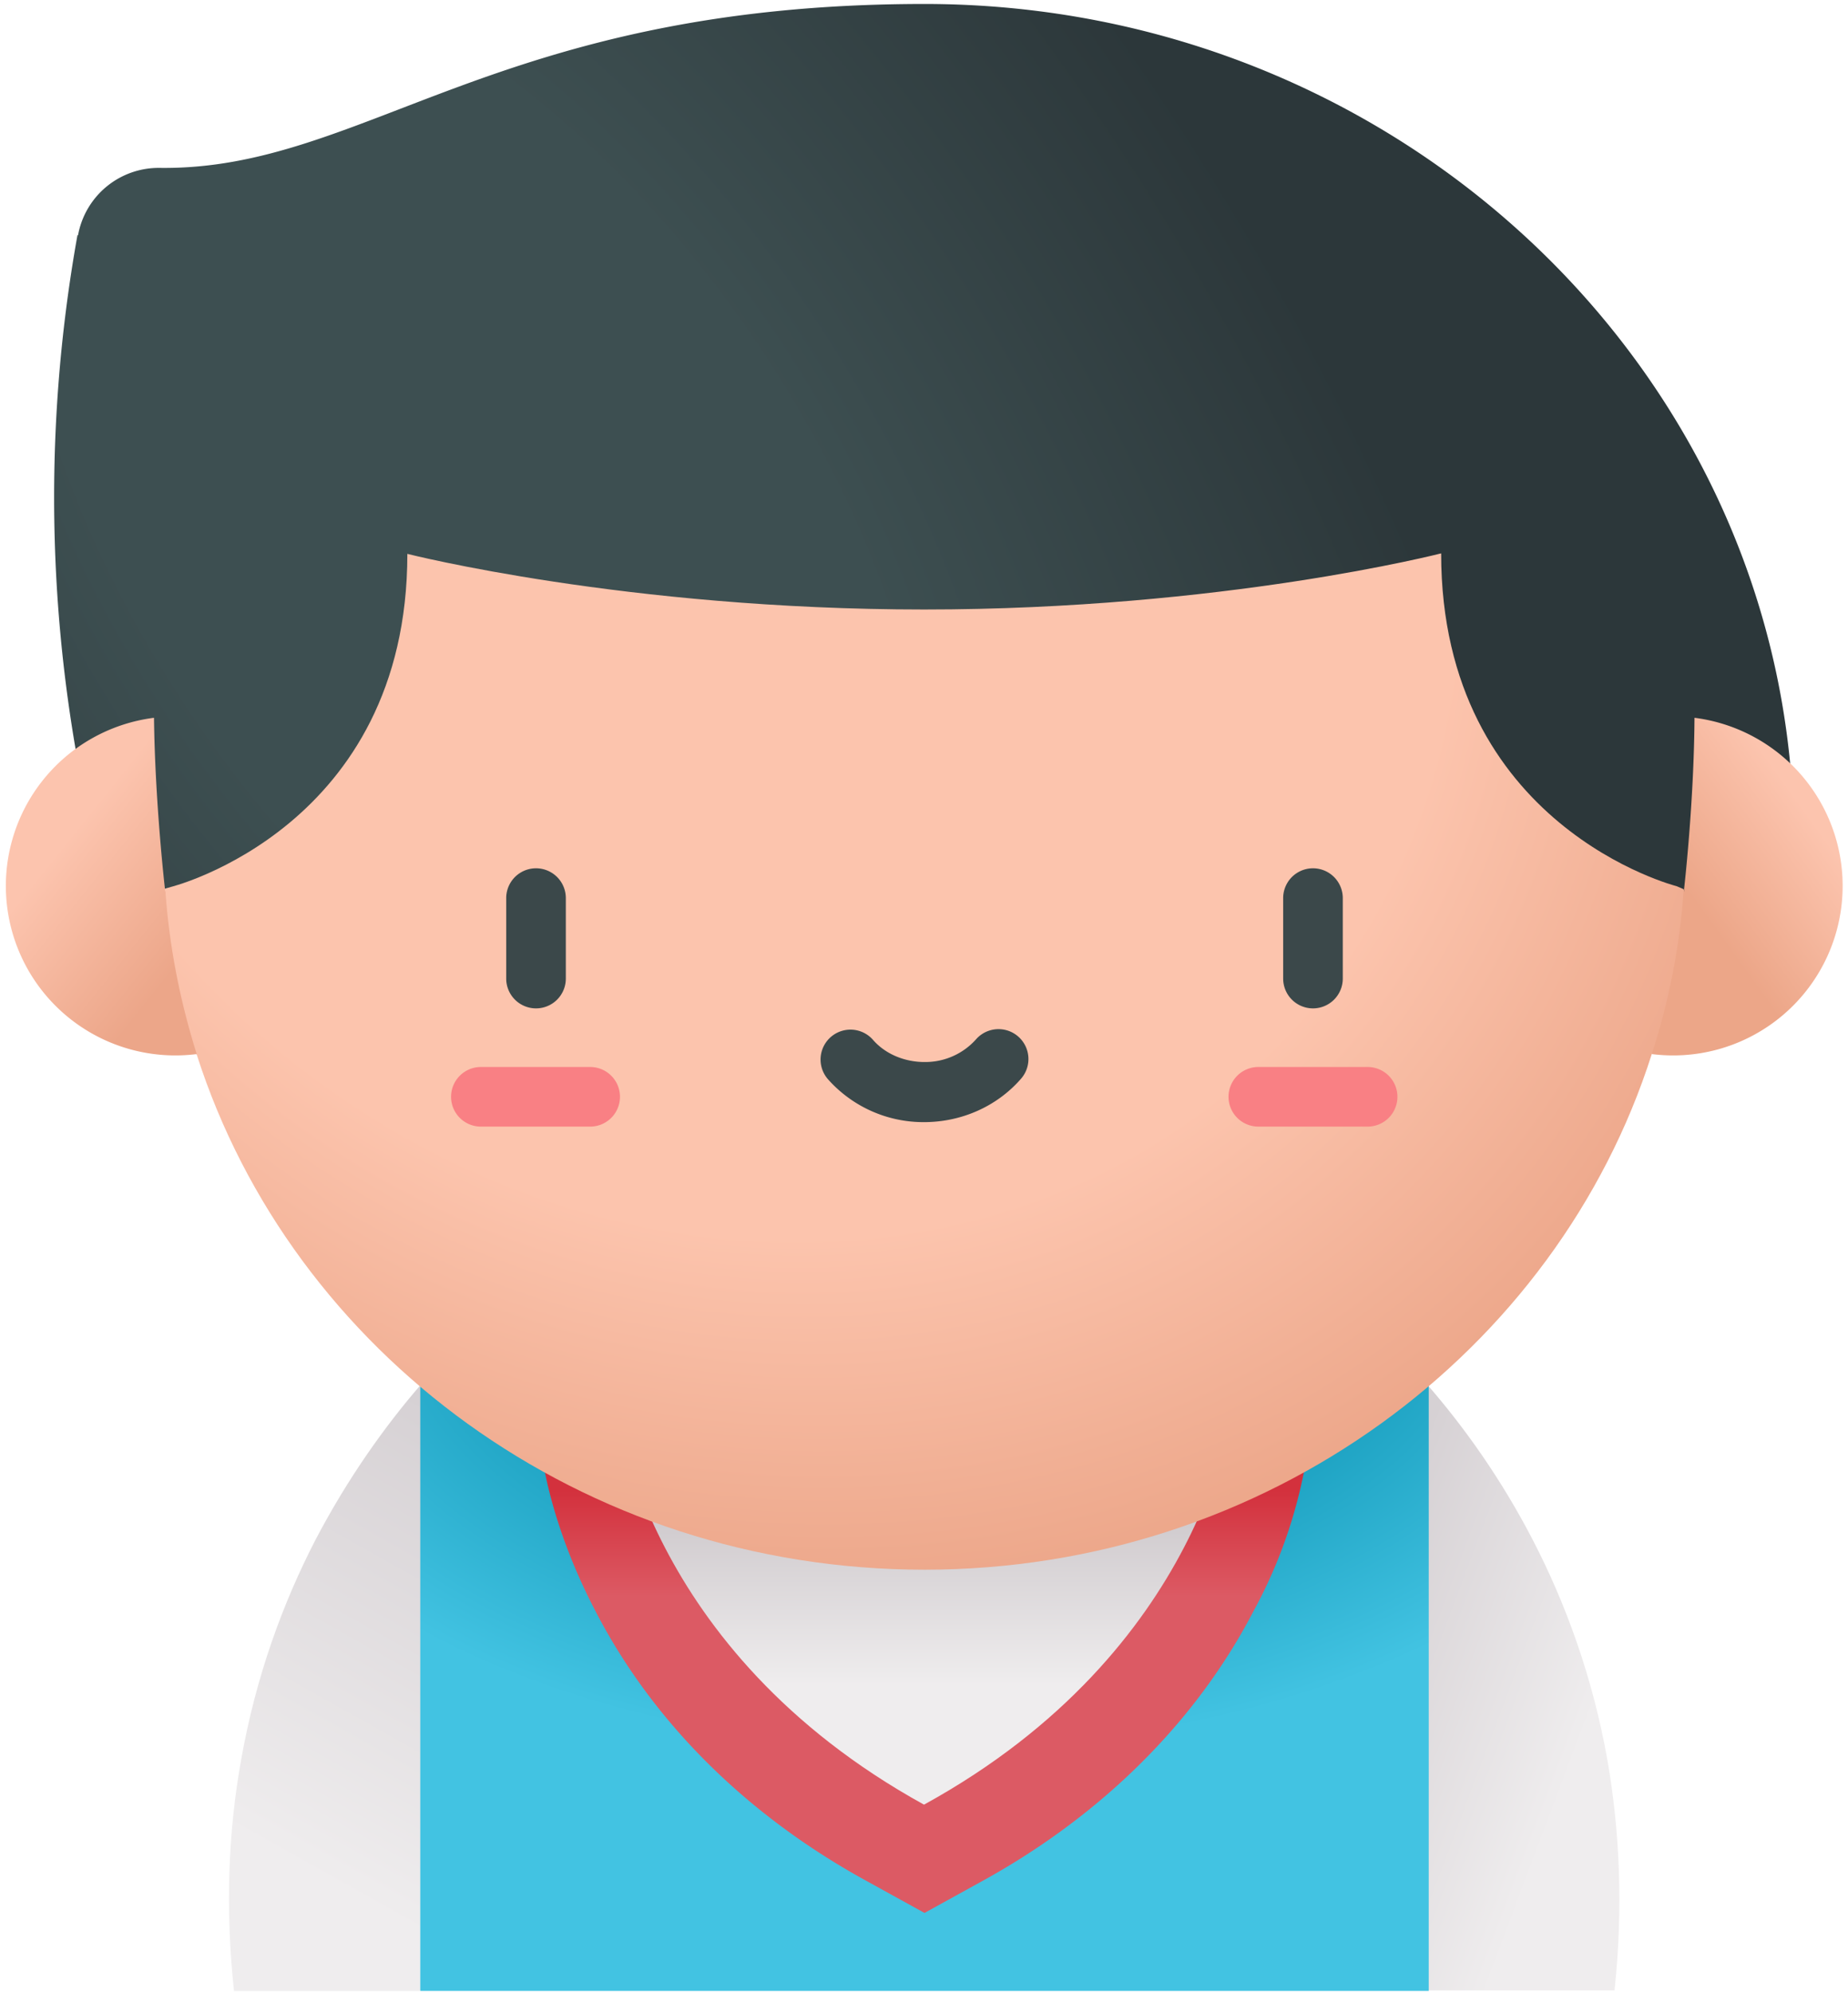 <svg xmlns="http://www.w3.org/2000/svg" fill="none" viewBox="0 0 372 401">
  <defs/>
  <g id="boy">
    <g id="Group">
      <path id="Vector" fill="url(#paint0_linear)" d="M84.5 279c-6.9 8-14.4 18.4-21 31-6.5 12.6-12 27.4-15 44.5-2.5 14-3.2 29.4-1.4 46.3h37.4l29.4-40.3L84.5 279z"/>
      <path id="Vector_2" fill="url(#paint1_linear)" d="M323.6 354.5c-6-34-22-59.2-35.9-75.3v-.2.1l-29.4 81.4 29.3 40.2H325c1.8-16.8 1-32.3-1.4-46.2z"/>
    </g>
    <path id="Vector_3" fill="url(#paint2_radial)" d="M287.6 279v121.8h-203V279h203z"/>
    <path id="Vector_4" fill="url(#paint3_linear)" d="M107.6 279l1.3 12.6c.3 2.5 2.1 15.8 11 32.8 11.6 22.4 30.5 41.1 54.6 54.3l11.6 6.4 11.6-6.4c24-13.2 43-32 54.6-54.3a98.3 98.3 0 0011-32.8l1.3-12.5h-157zm78.5 78.6c-48.7-26.7-53.2-68.6-53.2-68.6h106.3s-4.5 41.9-53.1 68.6z"/>
    <path id="Vector_5" fill="url(#paint4_linear)" d="M248 283.3s-5.2 48.8-62 80c-56.6-31.2-61.8-80-61.8-80H248z"/>
    <path id="Vector_6" fill="url(#paint5_radial)" d="M15.7 47.4a16.5 16.5 0 0116.5-13.6c41.1.5 67.7-33 153.9-33 96.5 0 175 75.6 175 168.5l-23.4 20.9L186 213.7 35.3 195 19 169.3a299.1 299.1 0 01-3.4-122z"/>
    <path id="Vector_7" fill="url(#paint6_radial)" d="M33.2 178.9l1.4-.4s47.4-12 47.4-67c0 0 44 11.2 104 11.2 60.2 0 104.1-11.3 104.1-11.3 0 55 47.4 67 47.4 67l1.4.6 5 16.6-11.4 16.6C313.4 272.2 255 316 186.1 316c-69 0-127.3-43.7-146.5-103.7L24.1 199l9.1-20.1z"/>
    <g id="Group_2">
      <path id="Vector_8" fill="url(#paint7_linear)" d="M33.3 179.4c.8 11.4 3 22.3 6.3 32.8a34.1 34.1 0 11-8.6-67.7c.2 17.1 2.2 34.4 2.2 34.4v.5z"/>
      <path id="Vector_9" fill="url(#paint8_linear)" d="M338.9 179.4c-.8 11.4-3 22.3-6.4 32.8a34.1 34.1 0 108.6-67.7C341 161.6 339 179 339 179v.5z"/>
    </g>
    <g id="Group_3" fill="#F98084">
      <path id="Vector_10" d="M253.3 226.8h22a6 6 0 100-12h-22a6 6 0 000 12z"/>
      <path id="Vector_11" d="M96.8 226.8h22a6 6 0 000-12h-22a6 6 0 000 12z"/>
    </g>
    <g id="Group_4" fill="#3B484A">
      <path id="Vector_12" d="M264.3 203a6 6 0 006-6v-16.2a6 6 0 00-12 0V197a6 6 0 006 6z"/>
      <path id="Vector_13" d="M107.9 203a6 6 0 006-6v-16.2a6 6 0 10-12 0V197a6 6 0 006 6z"/>
      <path id="Vector_14" d="M186 225.9c7.6 0 14.7-3.2 19.5-8.7a6 6 0 10-9-8 13.7 13.7 0 01-10.4 4.6c-4 0-7.9-1.6-10.4-4.5a6 6 0 10-9 8 25.7 25.7 0 0019.4 8.6z"/>
    </g>
  </g>
  <defs>
    <linearGradient id="paint0_linear" x1="56.1" x2="113.9" y1="400.8" y2="297.7" gradientUnits="userSpaceOnUse">
      <stop offset=".2" stop-color="#EFEDEE"/>
      <stop offset="1" stop-color="#D6D1D4"/>
    </linearGradient>
    <linearGradient id="paint1_linear" x1="271.9" x2="352" y1="328.6" y2="358.7" gradientUnits="userSpaceOnUse">
      <stop stop-color="#D6D1D4"/>
      <stop offset=".6" stop-color="#EFEDEE"/>
    </linearGradient>
    <linearGradient id="paint3_linear" x1="186.1" x2="186.1" y1="279" y2="385.1" gradientUnits="userSpaceOnUse">
      <stop offset=".2" stop-color="#D3313D"/>
      <stop offset=".4" stop-color="#DC5A64"/>
    </linearGradient>
    <linearGradient id="paint4_linear" x1="186.1" x2="186.1" y1="283.3" y2="363.2" gradientUnits="userSpaceOnUse">
      <stop offset=".3" stop-color="#D1CCCF"/>
      <stop offset=".7" stop-color="#EFEDEE"/>
    </linearGradient>
    <linearGradient id="paint7_linear" x1="12.6" x2="56" y1="170.1" y2="204.8" gradientUnits="userSpaceOnUse">
      <stop stop-color="#FCC4AE"/>
      <stop offset=".6" stop-color="#ECA689"/>
    </linearGradient>
    <linearGradient id="paint8_linear" x1="371.6" x2="332.5" y1="174.5" y2="202.6" gradientUnits="userSpaceOnUse">
      <stop stop-color="#FCC4AE"/>
      <stop offset=".6" stop-color="#ECA688"/>
    </linearGradient>
    <radialGradient id="paint2_radial" cx="0" cy="0" r="1" gradientTransform="matrix(2.158 94.934 -158.351 3.599 191 257.5)" gradientUnits="userSpaceOnUse">
      <stop offset=".6" stop-color="#1EA3C3"/>
      <stop offset="1" stop-color="#42C3E2"/>
    </radialGradient>
    <radialGradient id="paint5_radial" cx="0" cy="0" r="1" gradientTransform="matrix(137.987 -92.197 174.301 260.87 95.7 107.2)" gradientUnits="userSpaceOnUse">
      <stop offset=".4" stop-color="#3D4F51"/>
      <stop offset="1" stop-color="#2C373A"/>
    </radialGradient>
    <radialGradient id="paint6_radial" cx="0" cy="0" r="1" gradientTransform="matrix(190.741 172.496 -157.381 174.028 145.7 102)" gradientUnits="userSpaceOnUse">
      <stop offset=".6" stop-color="#FCC4AD"/>
      <stop offset=".9" stop-color="#ECA689"/>
    </radialGradient>
  </defs>
</svg>

